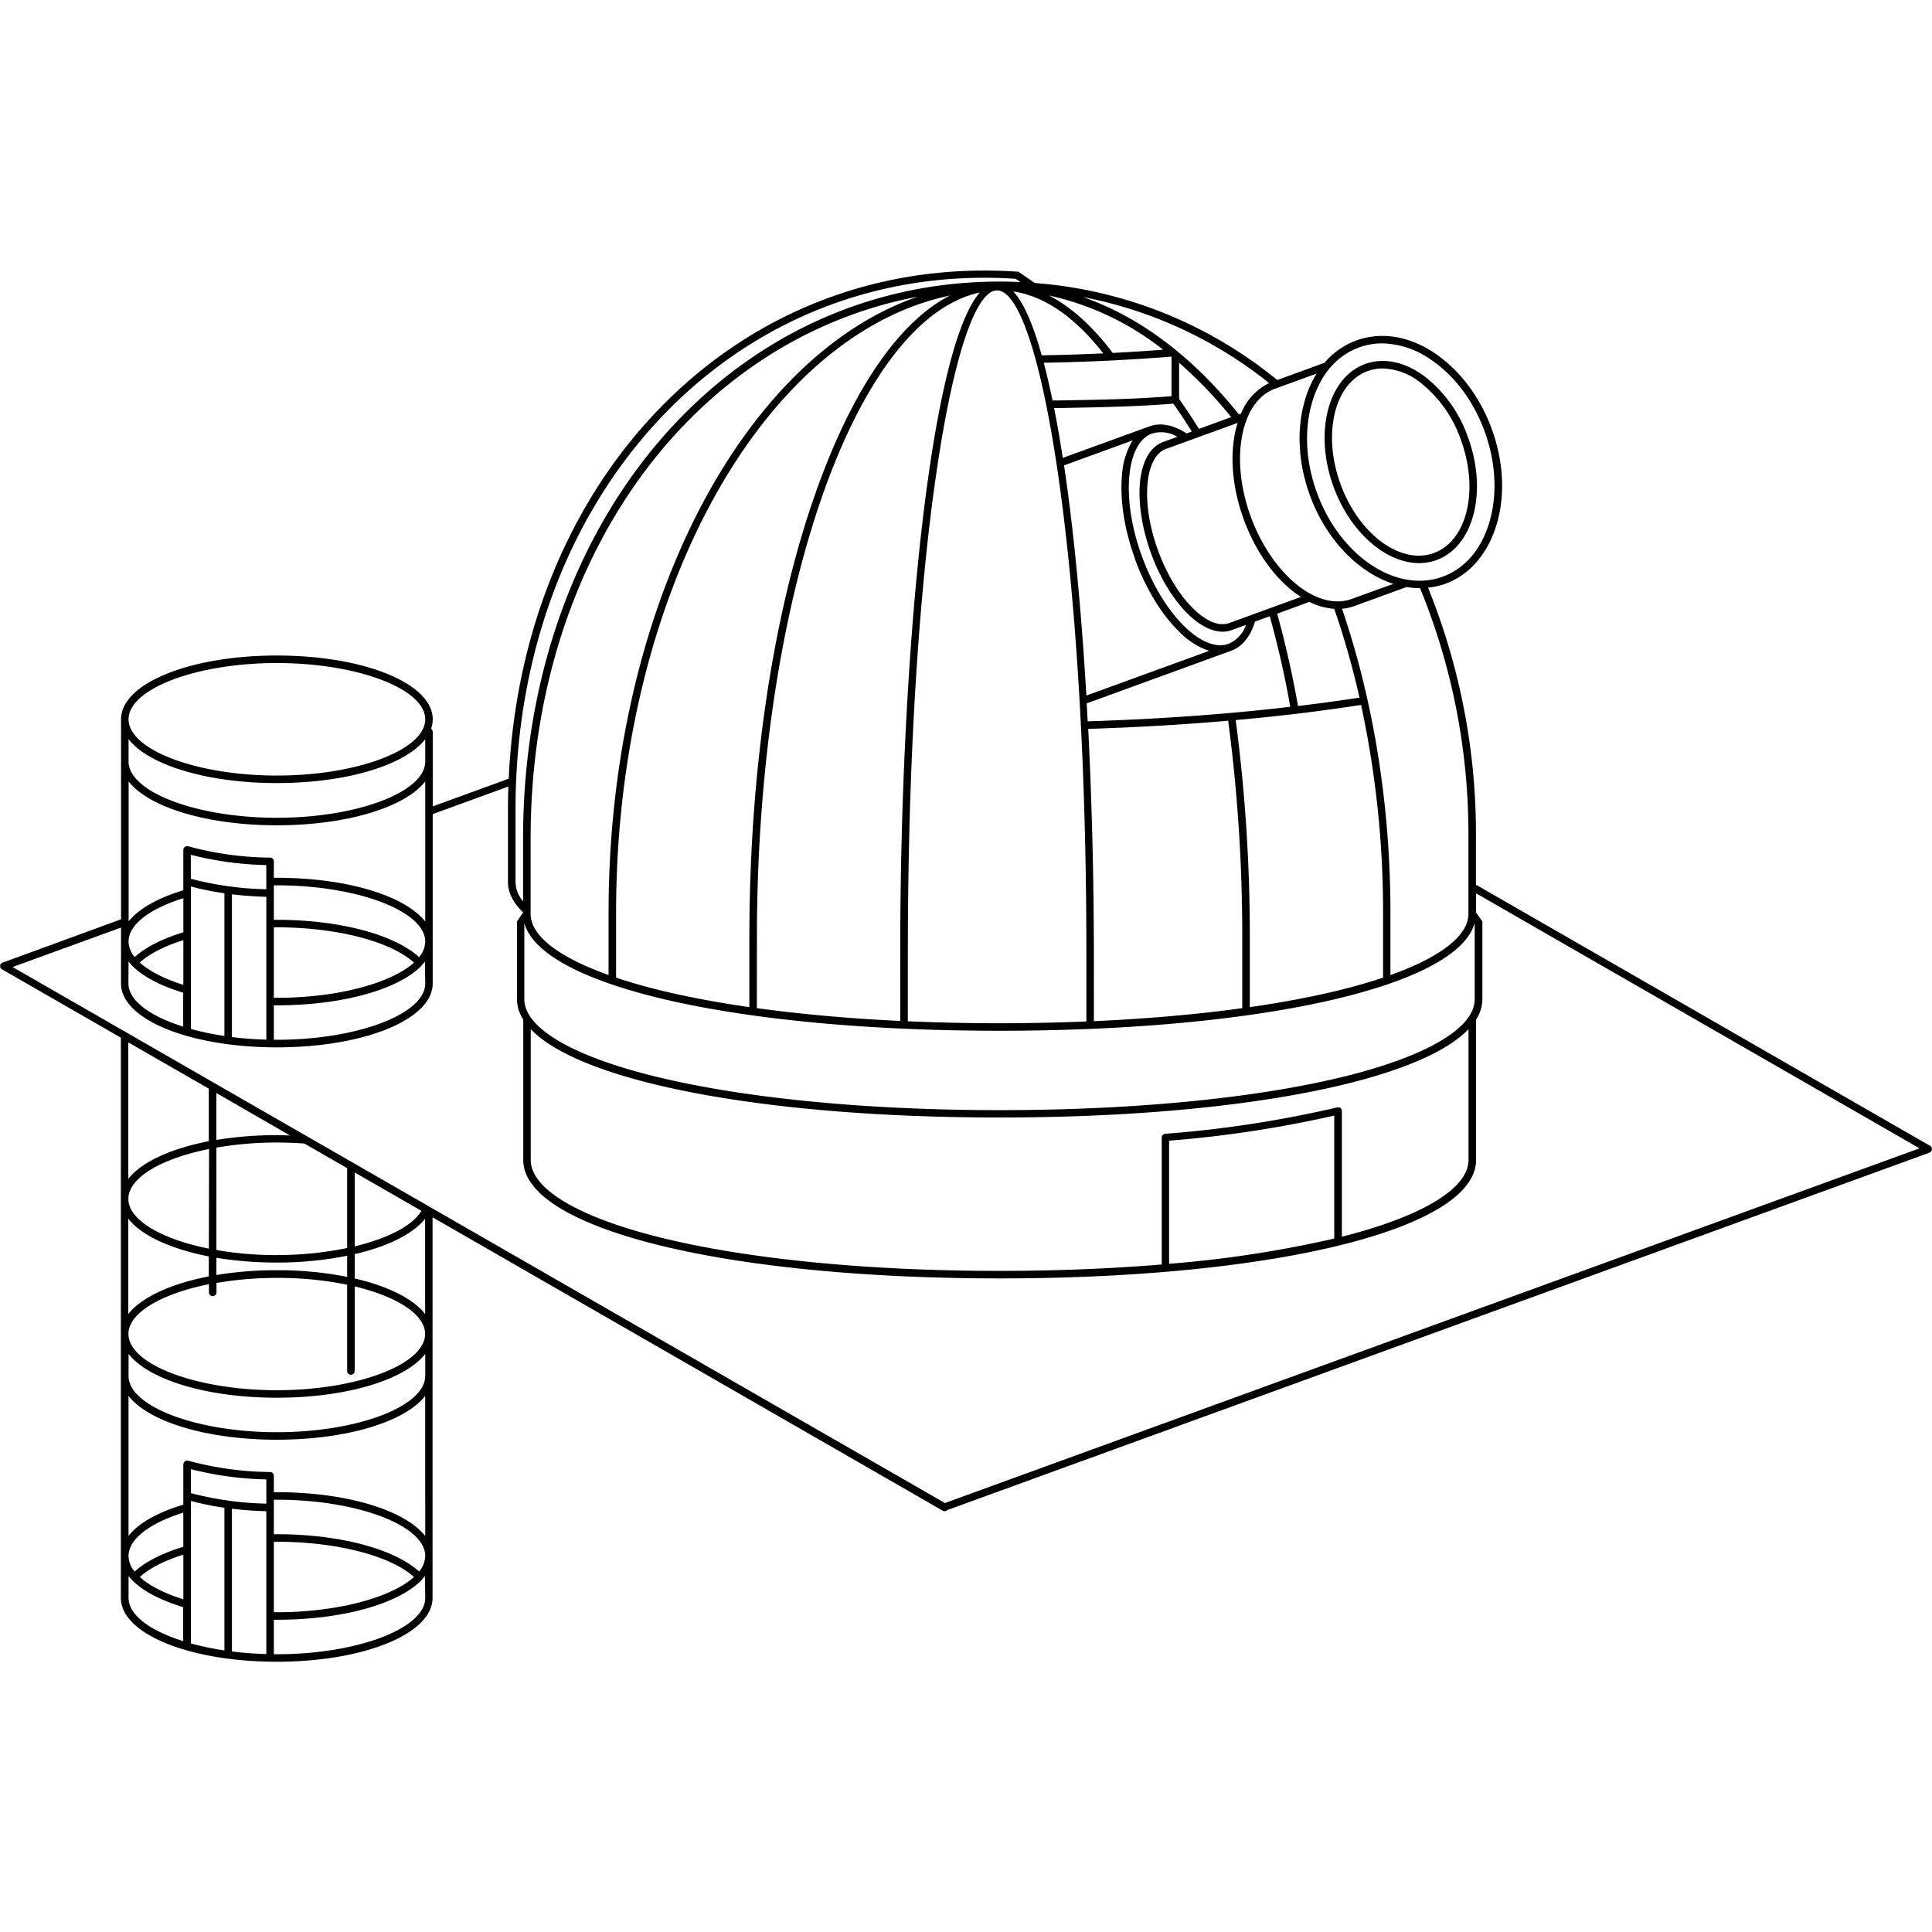 <svg id="Layer_1" data-name="Layer 1" xmlns="http://www.w3.org/2000/svg" viewBox="0 0 512 512"><path d="M511.5,303.66l-120-69a.77.77,0,0,0-.36-.12V222.2a173.84,173.84,0,0,0-12.7-66.47,19.44,19.44,0,0,0,4.53-1c6.49-2.36,11.34-8,13.66-15.78s1.82-16.67-1.29-25.23S386.8,98,380.1,93.52,366,87.85,359.49,90.21A20.18,20.18,0,0,0,351,96.15v0l-12.52,4.56A115.1,115.1,0,0,0,274.23,75l-4.34-3-.27,0c-2.88-.2-5.82-.3-8.74-.3-69.54,0-122.56,57.34-126.06,134.67l-20.14,7.33V193.94a1,1,0,0,0-.44-.81,7.71,7.71,0,0,0,.44-2.51c0-9.48-18.14-16.9-41.3-16.9s-41.3,7.42-41.3,16.9v0h0v53L.65,255.13c-.05,0-.08.05-.12.07a.87.87,0,0,0-.18.11.93.93,0,0,0-.13.15l-.1.11a.08.08,0,0,1,0,0,1.46,1.46,0,0,0-.07.19c0,.06,0,.12,0,.18s0,.11,0,.17a.78.78,0,0,0,0,.21v0a1.55,1.55,0,0,0,.12.22l0,.05a1,1,0,0,0,.27.24l0,0,31.59,18.16V423.48c0,9.48,18.14,16.9,41.3,16.9s41.3-7.42,41.3-16.9V322.59l135.21,77.76a1,1,0,0,0,.49.13,1,1,0,0,0,.72-.3L511,305.59a.6.6,0,0,0,.13-.09,1,1,0,0,0,.37-1.84Zm-201.68-1.37a305.71,305.71,0,0,0,43.77-6.65v32.59a302.65,302.65,0,0,1-43.77,6.69Zm45.74-8s0-.07,0-.11,0,0,0-.07a.66.66,0,0,0-.09-.19l-.09-.14a1.14,1.14,0,0,0-.16-.15l-.13-.09-.21-.07a.41.41,0,0,0-.16,0l-.09,0a.7.7,0,0,0-.14,0,.33.33,0,0,0-.1,0,302.05,302.05,0,0,1-45.61,7,1,1,0,0,0-.91,1.07.57.57,0,0,0,0,.14.78.78,0,0,0,0,.21V335.1c-13.45,1.11-27.91,1.7-42.95,1.7-35,0-67-3.15-90-8.87-21.78-5.42-34.27-12.9-34.27-20.52V272.73c13.27,13.95,61.47,23.42,124.26,23.42s111-9.47,124.26-23.42v34.68c0,7.54-12.22,14.94-33.56,20.33V294.37S355.56,294.29,355.56,294.25Zm35.25-49.41v19.93c0,7.62-12.66,15.1-34.74,20.52-23.31,5.72-55.7,8.87-91.19,8.87S197,291,173.69,285.29c-22.08-5.42-34.74-12.9-34.74-20.52V244.84l.05-.08c4.83,16.61,56.27,28.4,125.88,28.4s121.05-11.79,125.88-28.4ZM329.59,137.6c2.86,7.86,7.43,14.59,12.86,18.94a28.45,28.45,0,0,0,2.33,1.65l-19,6.91c-2.67,1-6.08-.4-9.6-3.86-3.71-3.64-7-9.11-9.29-15.38s-3.27-12.58-2.77-17.76c.47-4.91,2.2-8.15,4.87-9.13l19-6.9a27.8,27.8,0,0,0-.71,2.76C325.91,121.65,326.73,129.74,329.59,137.6Zm24,23.74a221.8,221.8,0,0,1,6.69,23.54q-8,1.22-16.29,2.22c-1.49-8.39-3.34-16.61-5.53-24.47L347,159.5A17.23,17.23,0,0,0,353.55,161.34Zm12.94,97.74q-5.26,1.77-11.62,3.34c-7.1,1.74-15.06,3.24-23.7,4.48V248.51a435.63,435.63,0,0,0-3.74-57.69c11.51-1,22.61-2.37,33.23-4a259.87,259.87,0,0,1,5.83,55ZM305,146.54c2.38,6.55,5.85,12.27,9.76,16.12,3.17,3.12,6.36,4.74,9.24,4.74a7,7,0,0,0,2.44-.43l3.75-1.36a8.38,8.38,0,0,1-4.59,5c-3.3,1.2-7.48-.45-11.77-4.66-4.47-4.39-8.46-11-11.21-18.53s-3.93-15.15-3.32-21.39c.58-6,2.72-9.94,6-11.14a8.39,8.39,0,0,1,6.72.87l-3.75,1.36c-3.43,1.25-5.63,5.09-6.18,10.81C301.63,133.38,302.65,140,305,146.54Zm31.5,16.77c2.14,7.72,4,15.78,5.43,24-17,2-34.94,3.26-53.69,3.85-.08-1.59-.17-3.18-.26-4.76l38.3-13.94h0c2.91-1.06,5.08-3.74,6.32-7.74Zm-35.75-15.23c2.85,7.83,7,14.68,11.69,19.27a20.14,20.14,0,0,0,8,5.14L287.9,184.33c-1.33-22.6-3.32-43.55-5.91-61l18.16-6.61a20.07,20.07,0,0,0-2.79,9C296.72,132.35,297.94,140.25,300.79,148.08Zm13.71-33.22c-3.52-2.27-6.91-2.93-9.82-1.87h0l-23,8.36c-.72-4.69-1.48-9.11-2.29-13.21h.75c11.5-.2,20.64-.36,30.83-1.17,1.67,2.34,3.31,4.82,4.9,7.39Zm-46-37.64c8.32,1.24,16.35,6.75,23.92,16.43-5.35.24-10.8.42-16.32.52C273.83,86.06,271.29,80.21,268.52,77.22Zm42,17.28V105c-10,.79-19.06.94-30.42,1.13l-1.11,0c-.75-3.6-1.52-7-2.33-10C288.36,95.93,299.74,95.37,310.52,94.5Zm7.27,19.16c-1.7-2.76-3.46-5.42-5.26-7.92h0v-9.6a113.81,113.81,0,0,1,13.81,14.4ZM294.87,93.53Q286.82,82.87,278,78.31a74.34,74.34,0,0,1,30.23,14.37Q301.69,93.18,294.87,93.53ZM198.59,266.9c-8.64-1.24-16.6-2.74-23.7-4.48q-6.36-1.56-11.62-3.34V241.85c0-83.67,38.6-153,88.42-163.52-12.82,6.68-24.56,23.08-33.91,47.81-12.38,32.7-19.19,76.16-19.19,122.37Zm2-18.39c0-89.9,26-163.87,59.07-171-13.29,15.25-21.09,96.34-21.09,175v18.05c-13.57-.64-26.36-1.79-38-3.39Zm40,4c0-103.91,12-174.06,23.29-175.53l.54,0c11.37.71,23.48,71.06,23.48,175.55V270.7c-7.47.3-15.15.47-23,.47-8.31,0-16.44-.18-24.32-.52Zm47.83-59.35c12.73-.4,25.11-1.12,37.06-2.16a434.61,434.61,0,0,1,3.73,57.51v18.66c-12,1.66-25.25,2.82-39.32,3.45V252.51C289.86,232.51,289.36,212.36,288.39,193.16Zm40.49-83.54-.58.21C316,94.42,301.94,83.92,287,78.72a113.09,113.09,0,0,1,49.33,22.8A15.21,15.21,0,0,0,328.88,109.62ZM161.28,241.85v16.54C148,253.64,140.62,248,140.62,242.18v-20c0-74.3,42.8-132.22,102.59-143.56C196.45,94.73,161.28,161.79,161.28,241.85ZM389.14,222.2v20c0,5.77-7.37,11.46-20.66,16.21V241.85c0-28.19-4.44-56-12.83-80.52a12.69,12.69,0,0,0,3.23-.71l13.86-5.05a21.64,21.64,0,0,0,3.49.3h.1A171.57,171.57,0,0,1,389.14,222.2Zm-29-130.12A17.9,17.9,0,0,1,366.28,91,23.16,23.16,0,0,1,379,95.18c6.35,4.21,11.48,11,14.45,19.18s3.42,16.68,1.26,24-6.55,12.34-12.43,14.48c-12.26,4.46-27.19-5.53-33.28-22.28-3-8.16-3.42-16.68-1.26-24S354.29,94.22,360.17,92.08ZM345.83,106c-2.28,7.71-1.82,16.67,1.29,25.23,4.33,11.88,12.94,20.51,22.14,23.5l-11.06,4c-4.34,1.58-9.49.24-14.5-3.77s-9.5-10.54-12.24-18.06-3.53-15.23-2.23-21.7c1.26-6.29,4.34-10.62,8.69-12.2l11-4A28.46,28.46,0,0,0,345.83,106ZM136.62,214.48c0-80.31,53.42-140.87,124.26-140.87,2.78,0,5.57.1,8.32.28l1.23.86c-1.84-.08-3.69-.13-5.55-.13-72,0-126.26,63.44-126.26,147.58v16.67a8.11,8.11,0,0,1-2-5.05ZM73.38,175.71c21.31,0,39.31,6.83,39.31,14.91s-18,14.91-39.31,14.91-39.31-6.83-39.31-14.91S52.07,175.71,73.38,175.71Zm0,31.81c18.63,0,34-4.81,39.31-11.62v5.91c0,8.08-18,14.91-39.31,14.91s-39.31-6.83-39.31-14.91V195.9C39.38,202.71,54.75,207.52,73.38,207.52Zm0,11.19c18.63,0,34-4.81,39.31-11.62v37.14c-5.31-6.81-20.68-11.61-39.31-11.61h-.81v-4.35a1,1,0,0,0-1-1,84.74,84.74,0,0,1-21.7-3,1,1,0,0,0-1.23.68s0,0,0,.08a.94.94,0,0,0-.06.29v10.61c-6.94,2.1-11.92,5-14.49,8.25a.9.9,0,0,0,0-.16V207.09C39.38,213.9,54.75,218.71,73.38,218.71Zm39.31,41.94c0,8.08-18,14.9-39.31,14.9h-.81v-9.13h.81c17.67,0,32.42-4.32,38.41-10.58l0,0s0,0,0-.06c.29-.31.57-.62.82-.94Zm-40.12-14.9h.81c15.85,0,30.2,3.74,36.33,9.36-6,5.41-20.19,9.32-36.33,9.32h-.81Zm-2-10.09a85.26,85.26,0,0,1-20-2.78v-6.35a88.08,88.08,0,0,0,20,2.72ZM48.59,261c-5.12-1.61-9.06-3.66-11.54-5.92,2.52-2.31,6.47-4.33,11.54-5.93Zm0-13.93c-5.65,1.71-10.07,4-12.9,6.56a6.63,6.63,0,0,1-1.62-4.12c0-4.38,5.41-8.63,14.52-11.49Zm-14.52,7.73c.26.33.54.65.84,1l0,0,0,0c2.75,2.87,7.4,5.38,13.64,7.27v9c-8.8-2.76-14.52-6.92-14.52-11.47Zm16.52-19.87a75.74,75.74,0,0,0,8.88,1.79v37.82a75.37,75.37,0,0,1-8.88-1.85ZM61.46,237c2.95.36,6,.58,9.12.66v37.86c-3.15-.09-6.2-.32-9.12-.69Zm49.61,16.66c-6.55-6-21.12-9.9-37.69-9.9h-.81v-9.14h.81c21.31,0,39.31,6.83,39.31,14.91A6.7,6.7,0,0,1,111.07,253.65Zm-79,7c0,9.47,18.14,16.9,41.3,16.9s41.3-7.43,41.3-16.9V215.74l20.06-7.3q-.11,3-.11,6v19.34c0,2.75,1.35,5.43,4,8v.06L137,244.2v20.57a10.21,10.21,0,0,0,1.67,5.43v37.21c0,18.18,53.1,31.38,126.26,31.38s126.25-13.2,126.25-31.38V270.2a10.12,10.12,0,0,0,1.67-5.43V244.2l-1.67-2.34v-5.12l117.52,67.58-258.28,94L81.46,301.19h0L3.34,256.27l28.74-10.46ZM93,364.32a1,1,0,0,0,1-1V340.91c11.1,2.67,18.66,7.37,18.66,12.6,0,8.08-18,14.91-39.31,14.91s-39.31-6.83-39.31-14.91c0-5.64,8.78-10.66,21.33-13.19v2.18a1,1,0,0,0,2,0V340a93.49,93.49,0,0,1,16-1.34A91.4,91.4,0,0,1,92,340.46v22.87A1,1,0,0,0,93,364.32Zm-19.65-27.7a97.43,97.43,0,0,0-16,1.27v-4.57a97.43,97.43,0,0,0,16,1.27A93.54,93.54,0,0,0,92,332.78v5.6A94.81,94.81,0,0,0,73.38,336.62Zm0-4a93.46,93.46,0,0,1-16-1.35V304.13a93.46,93.46,0,0,1,16-1.35c2.46,0,4.92.1,7.32.27L92,309.57v21.17A91.88,91.88,0,0,1,73.38,332.6Zm-18-1.72c-12.55-2.52-21.33-7.55-21.33-13.19S42.85,307,55.4,304.5Zm21.48-30c-1.16,0-2.33-.07-3.5-.07a97.43,97.43,0,0,0-16,1.27V289.65ZM94,310.72l17.69,10.17c-2.4,4-9,7.32-17.69,9.41Zm-60-34.48,21.38,12.29a1,1,0,0,0-.05.23v13.66c-10.13,2-17.87,5.55-21.33,10Zm0,46.73c3.46,4.44,11.2,8,21.33,10v5.28c-10.13,2-17.87,5.55-21.33,10ZM48.59,423.84c-5.12-1.61-9.06-3.65-11.54-5.92,2.52-2.3,6.47-4.33,11.54-5.92Zm2-26.07a75.71,75.71,0,0,0,8.88,1.8v37.81a75.37,75.37,0,0,1-8.88-1.85Zm10.87,2.06c2.95.35,6,.57,9.12.66v37.85c-3.15-.09-6.2-.32-9.12-.69Zm11.11,8.75h.81c15.85,0,30.2,3.73,36.33,9.35-6,5.41-20.19,9.33-36.33,9.33h-.81Zm38.5,7.9c-6.55-6-21.12-9.9-37.69-9.9h-.81v-9.14h.81c21.31,0,39.31,6.83,39.31,14.91A6.68,6.68,0,0,1,111.07,416.48Zm-40.49-20h0v2a85.25,85.25,0,0,1-20-2.79v-6.35a87.52,87.52,0,0,0,20,2.72Zm-22,13.43c-5.65,1.71-10.07,4-12.9,6.57a6.67,6.67,0,0,1-1.62-4.13c0-4.38,5.41-8.63,14.52-11.49ZM34.07,423.48v-5.84c.26.33.54.65.84,1l0,0h0c2.75,2.88,7.4,5.38,13.64,7.27v9C39.79,432.19,34.07,428,34.07,423.48Zm78.62,0c0,8.08-18,14.91-39.31,14.91h-.81v-9.14h.81c17.68,0,32.42-4.33,38.41-10.59l0,0,0-.06c.29-.31.57-.63.82-.95Zm0-16.41c-5.31-6.81-20.68-11.62-39.31-11.62h-.81v-4.35a1,1,0,0,0-1-1,85.62,85.62,0,0,1-21.7-3,1,1,0,0,0-1.23.68s0,.05,0,.07a1,1,0,0,0-.06.3v10.61c-7,2.1-12,5-14.52,8.28V369.93c5.31,6.81,20.68,11.61,39.31,11.61s34-4.8,39.31-11.61Zm0-42.43c0,8.08-18,14.91-39.31,14.91s-39.31-6.83-39.31-14.91V358.8c5.31,6.81,20.68,11.61,39.31,11.61s34-4.8,39.31-11.61ZM94,338.81v-6.46c8.73-2,15.49-5.35,18.66-9.38v25.26C109.54,344.19,102.84,340.86,94,338.81Z"/><path d="M376.07,149.23a13.47,13.47,0,0,0,4.61-.8c9.84-3.58,13.6-18.15,8.38-32.47a35,35,0,0,0-11.74-16.38c-5.19-3.76-10.72-4.87-15.55-3.11-9.84,3.58-13.6,18.15-8.39,32.47C357.81,141.1,367.29,149.23,376.07,149.23ZM362.45,98.34a11.65,11.65,0,0,1,4-.69,16.72,16.72,0,0,1,9.72,3.55,32.89,32.89,0,0,1,11,15.44c4.84,13.29,1.61,26.71-7.19,29.92s-19.91-5-24.74-18.3S353.64,101.55,362.45,98.34Z"/></svg>